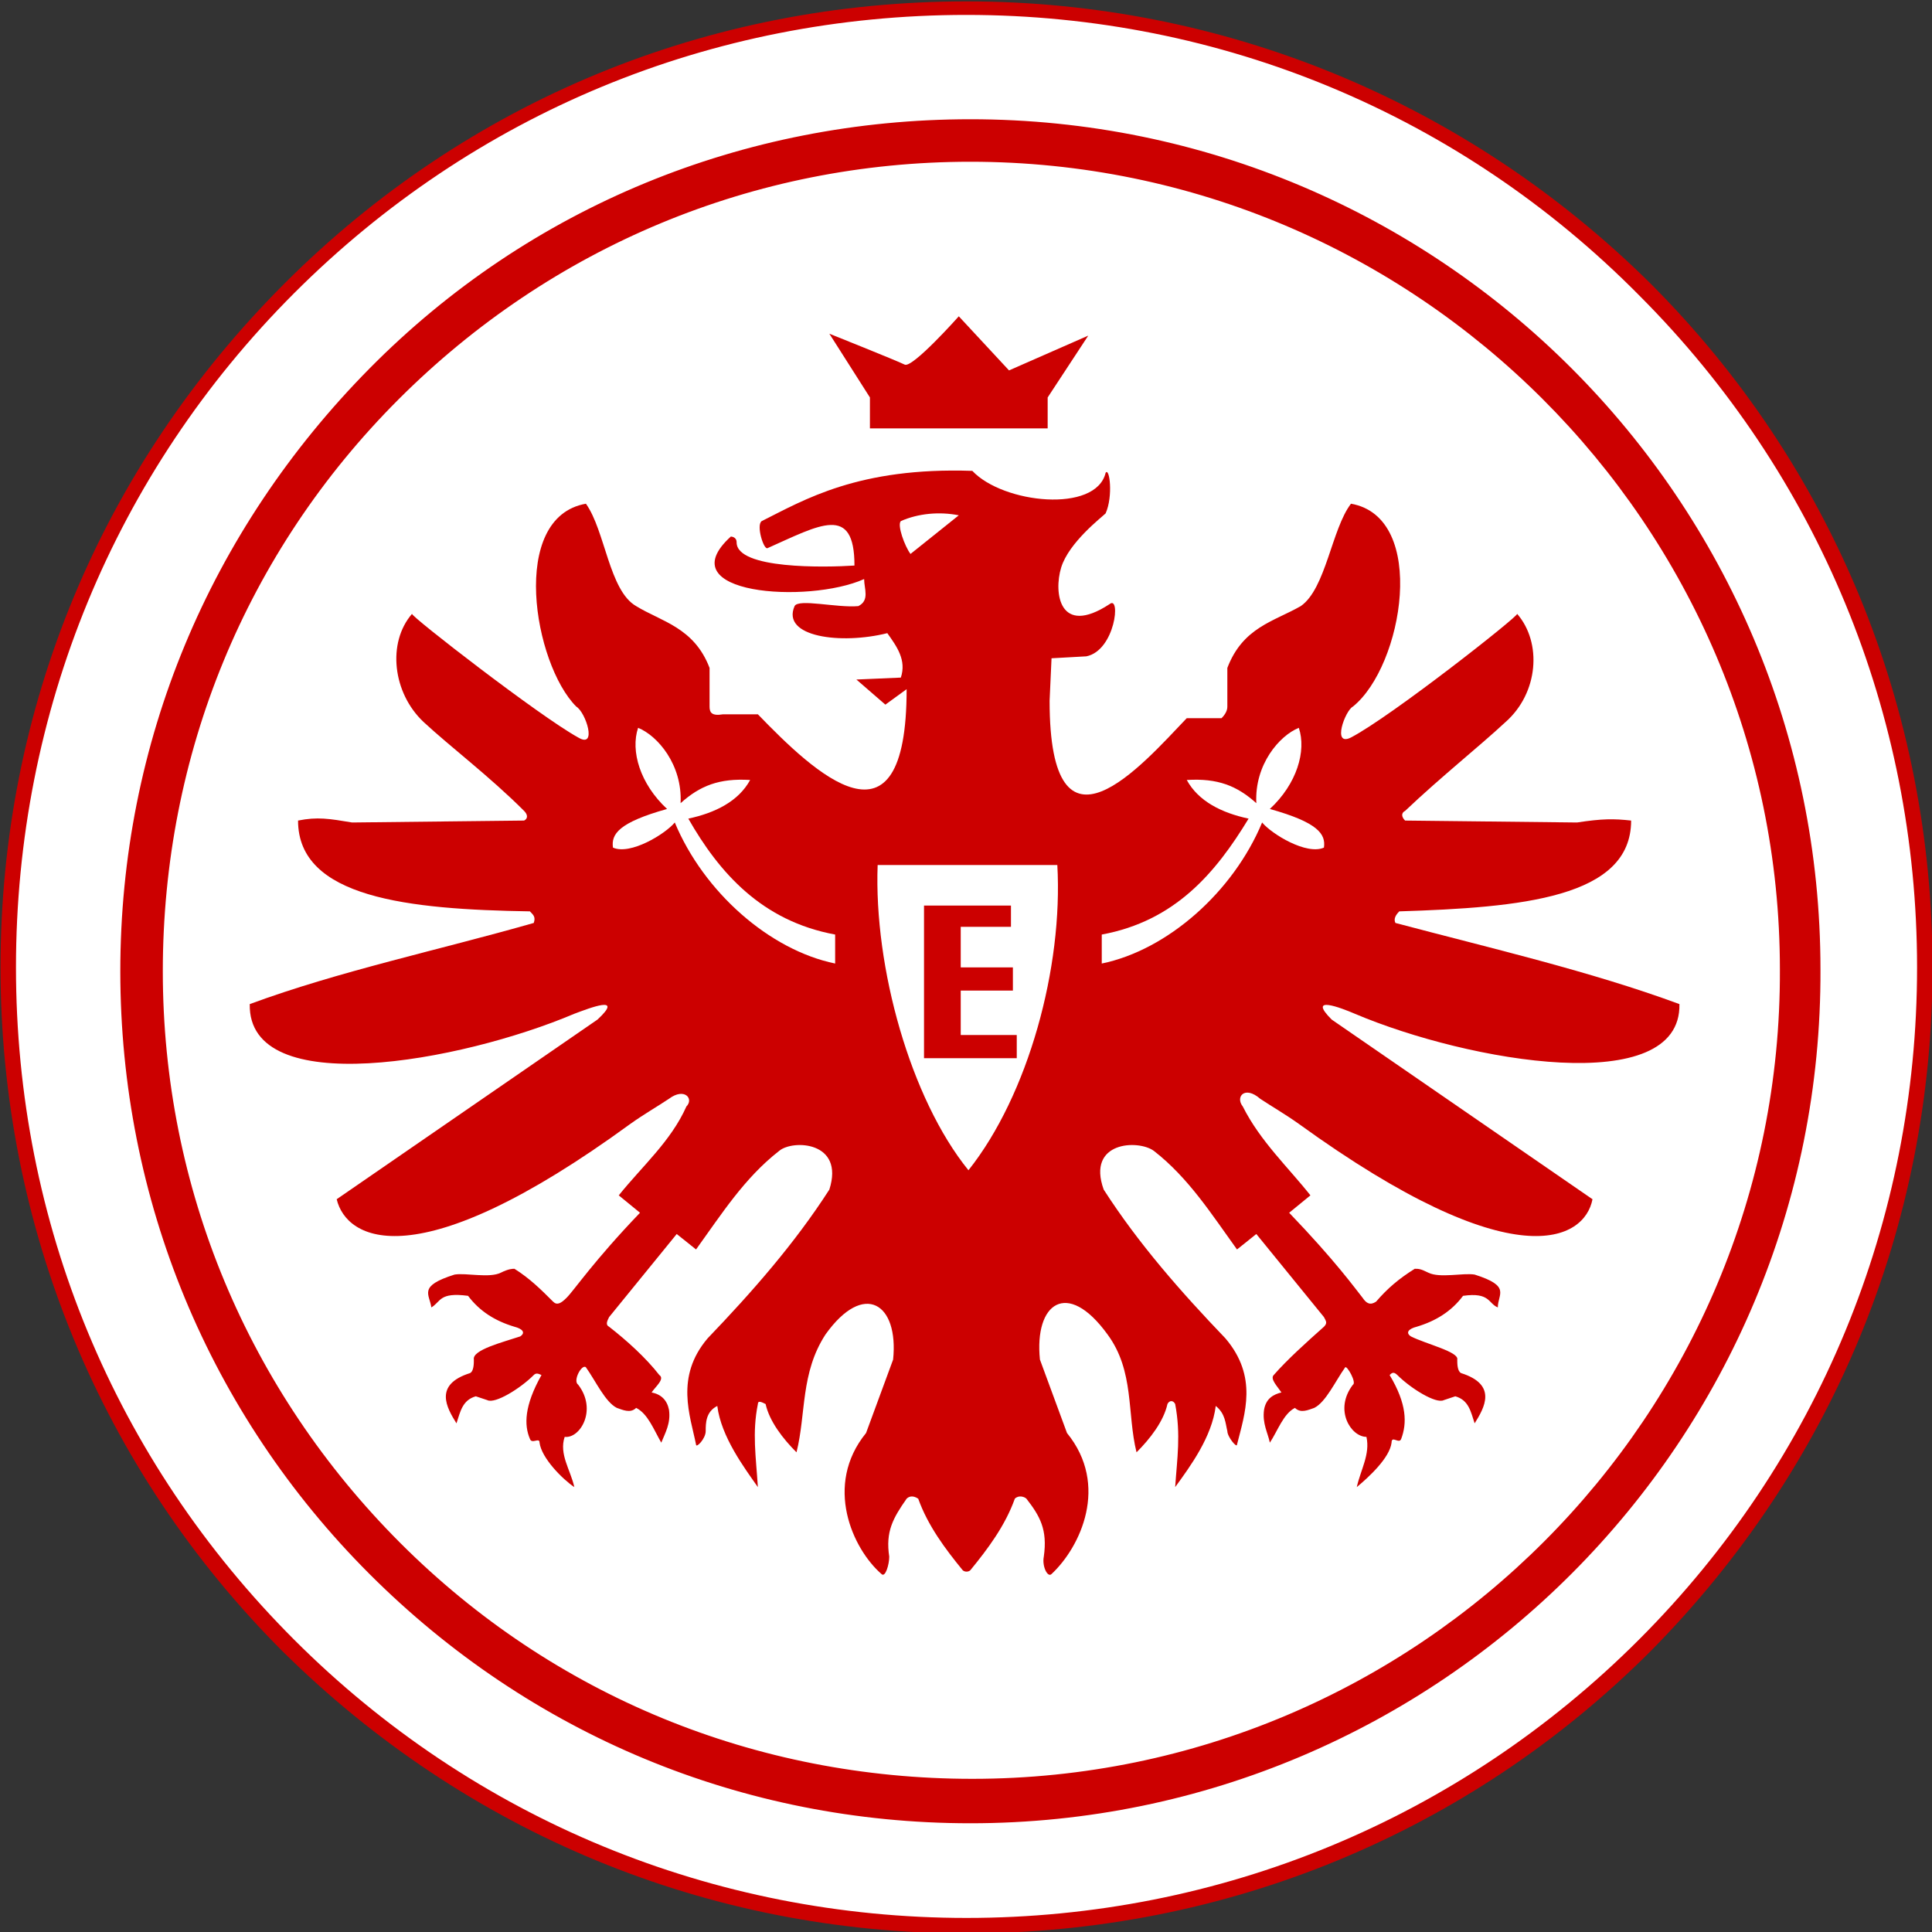 <?xml version="1.0" encoding="utf-8"?>
<!-- Generator: Adobe Illustrator 19.2.1, SVG Export Plug-In . SVG Version: 6.00 Build 0)  -->
<svg version="1.1" id="Capa_1" xmlns="http://www.w3.org/2000/svg" xmlns:xlink="http://www.w3.org/1999/xlink" x="0px" y="0px"
	 viewBox="0 0 100 100" style="enable-background:new 0 0 100 100;" xml:space="preserve">
<rect x="0" y="0" width="100" height="100" fill="#333333" stroke="none"/>
<style type="text/css">
	.st0{fill:url(#path34_4_);}
	.st1{fill:url(#path890_1_);}
	.st2{fill:#FFE500;stroke:#000000;stroke-width:2.098;stroke-miterlimit:3.863;}
	.st3{fill:#DA020E;}
	.st4{fill:#FFE500;}
	.st5{clip-path:url(#SVGID_2_);}
	.st6{fill:none;stroke:#B54005;stroke-width:10;stroke-miterlimit:3.863;}
	.st7{fill:url(#path7506_1_);}
	.st8{fill:url(#path8794_1_);}
	.st9{fill:url(#path15846_1_);}
	.st10{fill:url(#path16274_1_);}
	.st11{fill:url(#path39821_1_);}
	.st12{fill:url(#path39847_1_);}
	.st13{fill:url(#path39878_1_);}
	.st14{fill:url(#path39888_1_);}
	.st15{fill:url(#path41035_1_);}
	.st16{fill:url(#path9646-8_1_);}
	.st17{fill:url(#path41092_1_);}
	.st18{fill:url(#path41094_1_);}
	.st19{fill:none;stroke:#000000;stroke-width:2.098;stroke-miterlimit:3.863;}
	.st20{fill:url(#path41152_1_);}
	.st21{fill:url(#path39854_1_);}
	.st22{fill:url(#path39874_1_);}
	.st23{fill:#9C824A;stroke:#9C824A;stroke-width:0.793;stroke-miterlimit:282;}
	.st24{fill:#023474;stroke:#023474;stroke-width:0.793;stroke-miterlimit:282;}
	.st25{fill:#FFFFFF;stroke:#FFFFFF;stroke-width:0.793;stroke-miterlimit:282;}
	.st26{fill:#EF0107;stroke:#EF0107;stroke-width:0.793;stroke-miterlimit:282;}
	.st27{fill:#DB0007;stroke:#DB0007;stroke-width:0.793;stroke-miterlimit:282;}
	.st28{fill:#FFFFFF;}
	.st29{fill:#9C824A;}
	.st30{fill:#EF0107;stroke:#EF0107;stroke-width:0.311;stroke-miterlimit:282;}
	.st31{fill:#DB0007;stroke:#DB0007;stroke-width:0.311;stroke-miterlimit:282;}
	.st32{fill:#DB0007;}
	.st33{fill:#FFFFFF;stroke:#FFFFFF;stroke-width:0.311;stroke-miterlimit:282;}
	.st34{fill:#FFFFFF;stroke:#FFFFFF;stroke-width:0.554;stroke-miterlimit:3.864;}
	.st35{fill:#231F20;}
	.st36{fill:#00B6F1;stroke:#00B6F1;stroke-width:1.700000e-02;stroke-miterlimit:3.864;}
	.st37{fill:#EF3E2E;}
	.st38{fill:#BBBDBF;}
	.st39{fill:#F0B83D;}
	.st40{fill:#00B6F1;stroke:#FFFFFF;stroke-width:1.700000e-02;stroke-miterlimit:3.864;}
	.st41{fill:#001C58;}
	.st42{fill:#94BEE5;}
	.st43{fill:none;stroke:#7A003C;stroke-width:2.244;stroke-miterlimit:6;}
	.st44{fill:#7A003C;}
	.st45{fill:#FFE600;}
	.st46{fill:#DBA111;}
	.st47{fill:#034694;}
	.st48{fill:#D1D3D4;}
	.st49{fill:#ED1C24;}
	.st50{fill:#6A7AB5;}
	.st51{fill:none;}
	.st52{fill:#274488;}
	.st53{fill:#004798;stroke:#004798;stroke-width:9.375000e-02;}
	.st54{fill:#FFFFFF;stroke:#FFFFFF;stroke-width:9.375000e-02;}
	.st55{fill:#FABC00;stroke:#FABC00;stroke-width:9.375000e-02;}
	.st56{fill:none;stroke:#FFFFFF;stroke-width:7.865;stroke-miterlimit:3.864;}
	.st57{fill:none;stroke:#FFFFFF;stroke-width:7.865;stroke-miterlimit:12;}
	.st58{fill:none;stroke:#FFFFFF;stroke-width:7.865;stroke-miterlimit:22;}
	.st59{fill:none;stroke:#FFFFFF;stroke-width:7.865;stroke-miterlimit:6;}
	.st60{fill:#00A398;}
	.st61{fill:#D00027;}
	.st62{fill:none;stroke:#FFFFFF;stroke-width:17.391;stroke-miterlimit:3.864;}
	.st63{fill:none;stroke:#FFFFFF;stroke-width:13.111;stroke-miterlimit:3.864;}
	.st64{fill:#FEF667;}
	.st65{fill:#D00027;stroke:#D00027;}
	.st66{fill:#5299C6;}
	.st67{fill:#60223B;}
	.st68{fill:#F7C240;}
	.st69{fill:#292D6B;}
	.st70{fill:#1B458F;}
	.st71{fill:#C4122E;}
	.st72{fill:#27409B;}
	.st73{clip-path:url(#SVGID_4_);}
	.st74{fill:#F4F4F4;}
	.st75{fill:#D3D2D2;}
	.st76{fill:#A7A5A6;}
	.st77{fill:#091453;}
	.st78{fill:none;stroke:#FFFFFF;stroke-width:6.63;}
	.st79{clip-path:url(#SVGID_6_);}
	.st80{fill:#724314;}
	.st81{fill:#240B08;}
	.st82{fill:#018B4B;}
	.st83{fill:#A6181D;}
	.st84{fill:#592D09;}
	.st85{fill:#FFCE65;}
	.st86{fill:#5CBFEB;}
	.st87{fill:none;stroke:#000000;stroke-width:10;}
	.st88{fill:none;stroke:#000000;}
	.st89{fill:#B2B2B2;}
	.st90{fill:none;stroke:#000000;stroke-width:0.3;}
	.st91{fill:#00A650;stroke:#000000;stroke-width:2;}
	.st92{fill:#241F20;stroke:#241F20;stroke-width:9.375000e-02;}
	.st93{fill:#FFF200;stroke:#FFF200;stroke-width:9.375000e-02;}
	.st94{fill:#A68A26;}
	.st95{fill:none;stroke:#A68A26;stroke-width:4.792100e-02;stroke-miterlimit:3.864;}
	.st96{fill:#211E1E;}
	.st97{fill:none;stroke:#211E1E;stroke-width:4.792100e-02;stroke-miterlimit:3.864;}
	.st98{fill:#EB172B;}
	.st99{fill:none;stroke:#EB172B;stroke-width:4.792100e-02;stroke-miterlimit:3.864;}
	.st100{fill:#A68A26;stroke:#A68A26;stroke-width:4.792100e-02;stroke-miterlimit:3.864;}
	.st101{fill:#D1BF7F;}
	.st102{fill:none;stroke:#D1BF7F;stroke-width:4.792100e-02;stroke-miterlimit:3.864;}
	.st103{fill:none;stroke:#FFFFFF;stroke-width:4.792100e-02;stroke-miterlimit:3.864;}
	.st104{fill:#EB172B;stroke:#EB172B;stroke-width:4.792100e-02;stroke-miterlimit:3.864;}
	.st105{fill:#ED2127;}
	.st106{fill:#FBEE23;}
	.st107{stroke:#000000;}
	.st108{fill:#CF1F44;}
	.st109{fill:#1B449C;}
	.st110{fill:#E03A3E;}
	.st111{fill:#E03A3E;stroke:#E03A3E;stroke-width:0.656;}
	.st112{fill:none;stroke:#1B449C;stroke-width:0.749;}
	.st113{fill:none;stroke:#1B449C;stroke-width:0.757;}
	.st114{fill:#1B449C;stroke:#1B449C;stroke-width:0.627;}
	.st115{fill:#1B449C;stroke:#1B449C;stroke-width:0.675;}
	.st116{fill:#2E6ABD;stroke:#2E6ABD;stroke-width:0.617;}
	.st117{fill:#FFFFFF;stroke:#FFFFFF;stroke-width:0.618;}
	.st118{fill:#ED1248;}
	.st119{fill:#2E6ABD;}
	.st120{fill:#FDE100;}
	.st121{fill:#CC0000;}
	.st122{fill:#211E1F;}
	.st123{fill:#ED1A3B;}
	.st124{fill:#00AEEF;}
	.st125{fill:#FFC40D;}
	.st126{fill:#22B24C;}
	.st127{fill:#FFC20E;}
	.st128{fill:#0A3F86;}
	.st129{fill:#005CA9;}
	.st130{fill:#FFE000;}
	.st131{fill:#E2001A;}
	.st132{opacity:0;}
	.st133{opacity:0;fill:#FFFFFF;}
	.st134{fill:#FFFFFF;stroke:#000000;}
	.st135{fill:#0060A9;}
	.st136{fill:#E32219;}
	.st137{fill:#FFED00;}
	.st138{fill:#1D9053;}
	.st139{fill:#52A600;}
	.st140{fill:#EE2523;}
	.st141{fill:#F7D117;}
	.st142{fill:#171796;}
	.st143{fill:#009959;}
	.st144{fill:#D42E12;}
	.st145{fill:#703824;}
	.st146{fill:#E5254E;}
	.st147{fill:#8AC3EE;}
	.st148{fill:#B19221;}
	.st149{fill:#F5C03E;}
	.st150{fill:#FF1119;}
	.st151{fill:#1E6BC0;}
	.st152{fill:#B4742A;}
	.st153{fill:#371B02;}
	.st154{fill:url(#SVGID_7_);}
	.st155{fill:url(#SVGID_8_);}
	.st156{fill:url(#SVGID_9_);}
	.st157{fill:url(#SVGID_10_);}
	.st158{fill:url(#SVGID_11_);}
	.st159{fill:url(#SVGID_12_);}
	.st160{fill:url(#SVGID_13_);}
	.st161{fill:url(#SVGID_14_);}
	.st162{fill:url(#SVGID_15_);}
	.st163{fill:url(#SVGID_16_);}
	.st164{fill:#EB2626;}
	.st165{fill:#E9C32C;}
	.st166{fill:#D9D9D9;}
	.st167{fill:#009C5E;}
	.st168{fill:#1C75BC;}
	.st169{fill:#611D5C;}
	.st170{fill:#E2B900;}
	.st171{fill:#004B95;}
	.st172{fill:#A4234B;}
	.st173{fill:#DB2F36;}
	.st174{fill:#FFDF00;}
	.st175{fill:#A38D44;}
	.st176{fill:#57175E;}
	.st177{fill:#AFDCFD;}
	.st178{fill:#0090C6;}
	.st179{fill:#DB5232;}
	.st180{fill:#23C1E0;}
	.st181{fill:#F1A92A;}
	.st182{fill:#167FB6;}
	.st183{fill:#FED75D;}
	.st184{fill:#378CBF;}
	.st185{fill:#3E9692;}
	.st186{fill:#E67F29;}
	.st187{fill:#D8B43C;}
	.st188{fill:#EF3B33;}
	.st189{fill:#24923D;}
	.st190{opacity:6.000001e-02;fill:#101010;enable-background:new    ;}
	.st191{fill:#00529F;}
	.st192{fill:#EE324E;}
	.st193{fill:#FEBE10;}
	.st194{fill:#143C8B;}
	.st195{fill:#FFE24A;}
	.st196{fill:#EC1D24;}
	.st197{fill:#E6A514;}
	.st198{fill:#FFDF1C;}
	.st199{fill:#EE3524;}
	.st200{fill:#B23428;}
	.st201{fill:#D18816;}
	.st202{fill:#0097D7;}
	.st203{fill:#ED1C23;}
	.st204{fill:#E30613;}
	.st205{fill:#FFE400;}
	.st206{fill:#C51A1B;}
	.st207{clip-path:url(#SVGID_19_);}
	.st208{clip-path:url(#SVGID_20_);fill:none;stroke:#000000;stroke-width:0.813;stroke-miterlimit:3.864;}
	.st209{fill:#0093D5;}
	.st210{fill:#004B9D;}
	.st211{fill:#FCC24F;}
	.st212{fill:#009545;}
	.st213{fill:#0072BB;}
	.st214{fill:#C4974E;}
	.st215{fill:url(#path1292_1_);}
	.st216{fill:#004996;}
	.st217{fill:#FFE667;}
	.st218{fill:none;stroke:#005187;stroke-width:0.153;stroke-miterlimit:3.864;}
	.st219{fill:#005187;}
	.st220{clip-path:url(#SVGID_22_);}
	.st221{clip-path:url(#SVGID_24_);fill:none;stroke:#000000;stroke-width:0.296;stroke-miterlimit:3.864;}
	.st222{clip-path:url(#SVGID_26_);fill:#FFE667;}
	.st223{clip-path:url(#SVGID_28_);fill:none;stroke:#000000;stroke-width:8.300000e-02;stroke-miterlimit:3.864;}
	.st224{fill:none;stroke:#000000;stroke-width:0.153;stroke-miterlimit:3.864;}
	.st225{clip-path:url(#SVGID_30_);fill:#E70005;}
	.st226{clip-path:url(#SVGID_32_);fill:none;stroke:#E70005;stroke-width:0.296;stroke-miterlimit:3.864;}
	.st227{clip-path:url(#SVGID_34_);fill:#E70005;}
	.st228{clip-path:url(#SVGID_36_);fill:none;stroke:#E70005;stroke-width:0.296;stroke-miterlimit:3.864;}
	.st229{clip-path:url(#SVGID_38_);fill:#E70005;}
	.st230{clip-path:url(#SVGID_40_);fill:none;stroke:#E70005;stroke-width:0.296;stroke-miterlimit:3.864;}
	.st231{clip-path:url(#SVGID_42_);fill:#E70005;}
	.st232{clip-path:url(#SVGID_44_);fill:none;stroke:#E70005;stroke-width:0.296;stroke-miterlimit:3.864;}
	.st233{fill:#E70005;}
	.st234{fill:none;stroke:#000000;stroke-width:0.141;stroke-miterlimit:3.864;}
	.st235{fill:#00276D;}
	.st236{fill:#C49308;}
	.st237{fill:#179D33;}
	.st238{fill:#999999;}
	.st239{fill:#FF0000;}
	.st240{fill:#E31837;}
	.st241{fill:#06357A;}
	.st242{fill:#B4053F;}
	.st243{fill:#DCA43E;}
	.st244{fill:#005CA5;}
	.st245{fill:#FAC400;}
	.st246{fill:#004083;}
	.st247{fill:#A95932;}
	.st248{fill:none;stroke:#000000;stroke-width:1.222;}
	.st249{fill:#E62627;}
	.st250{fill:#00458C;}
	.st251{fill:#E11B22;}
	.st252{fill:#00AB4E;}
	.st253{fill:#F47920;}
	.st254{fill:#C7C8CA;}
	.st255{fill:#E11515;}
	.st256{fill:#A4965F;}
	.st257{fill:#E51636;}
	.st258{fill:#EACC00;}
	.st259{fill:#4F846B;}
	.st260{fill:#E22227;}
	.st261{fill:#FAE700;}
	.st262{fill:url(#SVGID_45_);}
	.st263{fill:#666666;}
	.st264{fill:#FFF200;}
	.st265{fill:#00275D;}
	.st266{fill:#EF3E33;}
	.st267{fill:none;stroke:#00275D;stroke-width:2.632;}
	.st268{fill:#3F7652;}
	.st269{fill:#F1D261;}
	.st270{fill:#004D8F;}
	.st271{fill:#E7B137;stroke:#E7B137;stroke-miterlimit:10;}
	.st272{fill:#E7B137;}
	.st273{fill:#162577;}
	.st274{fill:#12692C;}
	.st275{fill:#D8141D;}
	.st276{fill:#AB830D;}
	.st277{fill:#0086CB;}
	.st278{fill:#001F42;}
	.st279{fill:#9A8F4A;}
	.st280{fill:#00559D;}
	.st281{fill:#FDDE00;}
	.st282{fill:#00924C;}
	.st283{fill:#233984;}
	.st284{fill:#FFD42E;}
	.st285{fill:#BA3733;}
	.st286{fill:#46714D;}
	.st287{fill:#221F1F;}
	.st288{fill:#00559E;}
	.st289{fill:#005C46;}
	.st290{fill:#FBC860;}
	.st291{fill:#D57C48;}
	.st292{fill:#040403;}
	.st293{fill:#4AB969;}
	.st294{fill:#8ED8F8;}
	.st295{fill:#FEC34E;}
	.st296{fill:#FFC95B;}
	.st297{fill:#00644C;}
	.st298{fill:#70B865;}
	.st299{fill:#CA6F44;}
	.st300{fill:#A8B8BE;}
	.st301{fill:#1C2C80;}
	.st302{fill:#E10321;}
	.st303{fill:none;stroke:#231F20;stroke-width:0.318;stroke-miterlimit:3.864;}
	.st304{fill:#D71920;}
	.st305{fill:#484749;}
	.st306{fill:#D9DBDC;}
	.st307{fill:#DF725A;}
	.st308{fill:#F2CABA;}
	.st309{fill:#E89C84;}
	.st310{fill:#264F99;}
	.st311{clip-path:url(#SVGID_47_);}
	.st312{fill:#161413;}
	.st313{fill:#ED1B26;}
	.st314{fill:#E60D2E;}
	.st315{fill:#FCD600;}
	.st316{fill:#004D91;}
	.st317{fill:#EAB412;}
	.st318{fill:#FDD31D;}
	.st319{fill:#EFB800;}
</style>
<g id="g5082" transform="translate(-48.273,-19.928)">
	<g id="path4163">
		<path class="st28" d="M148,70c0,27.4-22.2,49.6-49.6,49.6S48.7,97.4,48.7,70l0,0c0-27.4,22.2-49.6,49.6-49.6S148,42.6,148,70z"/>
		<path class="st121" d="M98.3,120c-13.4,0-25.9-5.2-35.4-14.6c-9.4-9.4-14.6-22-14.6-35.4S53.5,44.1,63,34.6S85,20,98.3,20
			s25.9,5.2,35.4,14.6c9.4,9.4,14.6,22,14.6,35.4s-5.2,25.9-14.6,35.4C124.3,114.8,111.7,120,98.3,120z M98.3,20.7
			c-13.2,0-25.5,5.1-34.8,14.4S49.1,56.8,49.1,70s5.1,25.5,14.4,34.8c9.3,9.3,21.7,14.4,34.8,14.4s25.5-5.1,34.8-14.4
			c9.3-9.3,14.4-21.7,14.4-34.8s-5.1-25.5-14.4-34.8C123.9,25.9,111.5,20.7,98.3,20.7z"/>
	</g>
	<g id="path2220">
		<path class="st121" d="M98.5,114.3c-11.8,0-22.8-4.6-31.1-12.9C59.1,93.1,54.5,82,54.5,70.2v0c0-11.8,4.6-22.8,12.9-31.2
			s19.4-12.9,31.1-12.9c0,0,0,0,0,0c24.3,0,44,19.7,44,44v0C142.6,94.5,122.8,114.3,98.5,114.3C98.5,114.3,98.5,114.3,98.5,114.3z
			 M98.5,28.3C98.5,28.3,98.5,28.3,98.5,28.3c-11.2,0-21.7,4.4-29.6,12.3C61,48.5,56.7,59,56.7,70.2v0c0,11.2,4.4,21.7,12.3,29.6
			c7.9,7.9,18.4,12.2,29.6,12.2c0,0,0,0,0,0c23.1,0,41.9-18.8,41.8-41.9v0C140.4,47.1,121.6,28.3,98.5,28.3z"/>
	</g>
	<g id="path5152">
		<path class="st121" d="M93.4,42.1h9.1v-1.6l2.1-3.2l-4.1,1.8l-2.6-2.8c0,0-2.4,2.7-2.8,2.5c-0.4-0.2-3.9-1.6-3.9-1.6l2.1,3.3V42.1
			z"/>
	</g>
	<g id="path5154">
		<path class="st121" d="M118.2,46c-1,1.3-1.3,4.4-2.6,5.3c-1.4,0.8-3,1.1-3.8,3.2l0,2c0,0.2-0.1,0.4-0.3,0.6l-1.8,0
			c-2.3,2.4-7.1,8-7.1-0.9l0.1-2.2l1.8-0.1c1.5-0.3,1.8-3.2,1.2-2.7c-2.6,1.7-2.9-0.6-2.5-1.9c0.4-1.3,2.1-2.6,2.3-2.8
			c0.4-0.9,0.2-2.4,0-2.1c-0.5,2.1-5.3,1.6-6.9-0.1c-5.9-0.2-8.7,1.5-10.9,2.6c-0.3,0.2,0.1,1.5,0.3,1.4c2.7-1.2,4.5-2.3,4.5,0.9
			c-1.5,0.1-6.1,0.2-6.1-1.2c0-0.3-0.3-0.3-0.3-0.3c-3.3,3,4,3.5,6.9,2.2c0,0.5,0.3,1.1-0.3,1.4c-1.1,0.1-3.1-0.4-3.3,0
			c-0.7,1.6,2.4,2,4.8,1.4c0.5,0.7,1,1.4,0.7,2.3l-2.3,0.1l1.5,1.3l1.1-0.8c0,8.9-4.8,4.3-7.7,1.3l-1.8,0C85.1,57,85,56.8,85,56.5
			l0-2c-0.8-2.1-2.5-2.4-3.8-3.2c-1.4-0.8-1.6-3.9-2.6-5.3c-4,0.7-2.7,8.3-0.5,10.5c0.5,0.3,1.1,2.2,0.1,1.6c-2-1.1-8.7-6.3-8.6-6.4
			c-1.3,1.5-1,4.1,0.6,5.6c1.4,1.3,3.4,2.8,5.2,4.6c0.2,0.2,0.2,0.4,0,0.5l-8.9,0.1c-1.2-0.2-1.8-0.3-2.8-0.1c0,4,5.7,4.6,12,4.7
			c0.2,0.2,0.3,0.3,0.2,0.6c-4.9,1.4-10.1,2.5-14.7,4.2c-0.1,5,10.9,3,16.8,0.5c0.8-0.3,2.6-1,1.2,0.3l-13.5,9.3
			c0.5,2.1,4.1,4.2,15.2-3.9c0.7-0.5,1.4-0.9,2-1.3c0.8-0.6,1.3,0,0.9,0.4c-0.8,1.8-2.3,3.1-3.5,4.6l1.1,0.9c-2.4,2.5-3.4,4-3.8,4.4
			c-0.3,0.3-0.5,0.4-0.7,0.2c-0.6-0.6-1.2-1.2-2-1.7c-0.1,0-0.3,0-0.7,0.2c-0.6,0.3-1.8,0-2.4,0.1c-1.9,0.6-1.3,1-1.2,1.7
			c0.5-0.3,0.4-0.8,1.9-0.6c0.6,0.8,1.4,1.3,2.4,1.6c0.4,0.1,0.6,0.3,0.3,0.5c-0.9,0.3-2.5,0.7-2.4,1.2c0,0.2,0,0.6-0.2,0.7
			c-1.9,0.6-1.2,1.8-0.7,2.6c0.2-0.6,0.3-1.2,1-1.4l0.6,0.2c0.4,0.2,1.7-0.6,2.4-1.3c0.1-0.1,0.2-0.1,0.4,0
			c-0.9,1.6-0.9,2.6-0.6,3.3c0.1,0.3,0.5-0.1,0.5,0.2c0.1,0.8,1.2,1.9,1.8,2.3c-0.2-0.9-0.8-1.7-0.5-2.6c0.8,0.1,1.7-1.4,0.7-2.7
			c-0.3-0.2,0.2-1.1,0.4-0.9c0.5,0.7,1,1.8,1.6,2.1c0.3,0.1,0.7,0.3,1,0c0.6,0.3,0.9,1.1,1.3,1.8c0.2-0.5,0.5-1,0.4-1.7
			c-0.1-0.5-0.4-0.8-0.9-0.9c0.2-0.3,0.7-0.7,0.4-0.9c-0.7-0.9-1.7-1.8-2.6-2.5c-0.2-0.1-0.1-0.3,0-0.5l3.5-4.3l1,0.8
			c1.3-1.8,2.5-3.7,4.3-5.1c0.7-0.6,3.4-0.5,2.6,2c-1.8,2.8-4,5.3-6.3,7.7c-1.7,2-0.9,4-0.6,5.5c0,0.2,0.5-0.3,0.5-0.7
			c0-0.4,0-1,0.6-1.3c0.2,1.6,1.4,3.2,2.1,4.2c-0.1-1.6-0.3-2.8,0-4.3c0-0.2,0.2-0.1,0.4,0c0.2,0.9,0.9,1.8,1.6,2.5
			c0.5-2,0.2-4.1,1.5-6.1c2-2.8,3.8-1.6,3.5,1.3l-1.4,3.8c-2.2,2.7-0.7,6,0.8,7.3c0.2,0.2,0.4-0.5,0.4-0.9c-0.2-1.3,0.2-2,0.9-3
			c0.1-0.1,0.3-0.2,0.6,0c0.5,1.4,1.4,2.6,2.3,3.7c0.1,0.1,0.3,0.1,0.4,0c0.9-1.1,1.8-2.3,2.3-3.7c0.2-0.2,0.5-0.1,0.6,0
			c0.7,0.9,1.1,1.6,0.9,3c-0.1,0.5,0.2,1.1,0.4,0.9c1.5-1.4,3-4.6,0.8-7.3l-1.4-3.8c-0.3-2.9,1.4-4.2,3.5-1.3c1.4,1.9,1,4.1,1.5,6.1
			c0.7-0.7,1.4-1.6,1.6-2.5c0.1-0.2,0.3-0.2,0.4,0c0.3,1.6,0.1,2.8,0,4.3c0.8-1.1,1.9-2.6,2.1-4.2c0.5,0.4,0.5,0.9,0.6,1.3
			c0,0.3,0.5,0.9,0.5,0.7c0.4-1.6,1.1-3.5-0.6-5.5c-2.3-2.4-4.5-4.9-6.3-7.7c-0.9-2.5,1.8-2.6,2.6-2c1.8,1.4,3,3.3,4.3,5.1l1-0.8
			l3.5,4.3c0.1,0.2,0.2,0.3,0,0.5c-0.9,0.8-1.9,1.7-2.6,2.5c-0.2,0.2,0.2,0.6,0.4,0.9c-0.4,0.1-0.8,0.3-0.9,0.9
			c-0.1,0.7,0.2,1.2,0.3,1.7c0.4-0.6,0.7-1.5,1.3-1.8c0.3,0.3,0.7,0.1,1,0c0.6-0.3,1.1-1.4,1.6-2.1c0.1-0.1,0.6,0.8,0.4,0.9
			c-1,1.3-0.1,2.7,0.7,2.7c0.2,0.9-0.3,1.7-0.5,2.6c0.6-0.5,1.7-1.5,1.8-2.3c0-0.4,0.4,0.1,0.5-0.2c0.3-0.8,0.3-1.8-0.6-3.3
			c0.1-0.1,0.2-0.2,0.4,0c0.7,0.7,2,1.5,2.4,1.3l0.6-0.2c0.7,0.2,0.8,0.8,1,1.4c0.5-0.8,1.2-2-0.7-2.6c-0.2-0.1-0.2-0.5-0.2-0.7
			c0.1-0.4-1.6-0.8-2.4-1.2c-0.3-0.2-0.1-0.4,0.3-0.5c1-0.3,1.8-0.8,2.4-1.6c1.4-0.2,1.3,0.4,1.8,0.6c0-0.7,0.7-1.1-1.2-1.7
			c-0.6-0.1-1.8,0.2-2.4-0.1c-0.4-0.2-0.5-0.2-0.7-0.2c-0.8,0.5-1.4,1-2,1.7c-0.3,0.2-0.5,0.1-0.7-0.2c-0.4-0.5-1.4-1.9-3.8-4.4
			l1.1-0.9c-1.1-1.4-2.6-2.8-3.5-4.6c-0.4-0.5,0.1-1.1,0.9-0.4c0.6,0.4,1.3,0.8,2,1.3c11.2,8.1,14.8,6,15.2,3.9l-13.5-9.3
			c-1.3-1.3,0.5-0.6,1.2-0.3c5.9,2.5,16.9,4.4,16.8-0.5c-4.6-1.7-9.8-2.9-14.7-4.2c-0.1-0.2,0-0.4,0.2-0.6c6.3-0.2,12-0.7,12-4.7
			c-0.9-0.1-1.5-0.1-2.8,0.1l-8.9-0.1c-0.2-0.2-0.2-0.4,0-0.5c1.9-1.8,3.8-3.3,5.2-4.6c1.7-1.5,1.9-4.1,0.6-5.6
			c0.1,0.1-6.5,5.3-8.6,6.4c-1,0.5-0.3-1.4,0.1-1.6C120.9,54.4,122.2,46.7,118.2,46z"/>
	</g>
	<g id="path2161">
		<path class="st28" d="M94.9,46.9c-0.2,0.2,0.2,1.3,0.5,1.7l2.5-2C96.9,46.4,95.8,46.5,94.9,46.9z"/>
	</g>
	<g id="path2163">
		<path class="st28" d="M93.7,64.7h9.3c0.3,5.3-1.5,11.9-4.6,15.8C95.4,76.8,93.5,70,93.7,64.7z"/>
	</g>
	<g id="path2165">
		<path class="st121" d="M96.1,66.8v7.9h4.8v-1.2h-2.9v-2.3h2.7V70H98v-2.1h2.6v-1.1L96.1,66.8z"/>
	</g>
	<g id="path2167">
		<path class="st28" d="M91.5,68.3l0,1.5c-3.4-0.7-6.8-3.7-8.3-7.3c-0.5,0.6-2.3,1.7-3.2,1.3c-0.1-0.7,0.3-1.3,2.8-2
			c-1.4-1.3-1.9-3-1.5-4.2c1,0.4,2.3,1.9,2.2,3.9c1-0.9,2-1.3,3.6-1.2c-0.6,1.1-1.8,1.7-3.2,2C85.5,65.1,87.7,67.6,91.5,68.3z"/>
	</g>
	<g id="path2169">
		<path class="st28" d="M105.3,68.3l0,1.5c3.4-0.7,6.8-3.7,8.3-7.3c0.5,0.6,2.3,1.7,3.2,1.3c0.1-0.7-0.3-1.3-2.8-2
			c1.4-1.3,1.9-3,1.5-4.2c-1,0.4-2.3,1.9-2.2,3.9c-1-0.9-2-1.3-3.6-1.2c0.6,1.1,1.8,1.7,3.2,2C111.2,65.1,109.1,67.6,105.3,68.3z"/>
	</g>
</g>
</svg>
